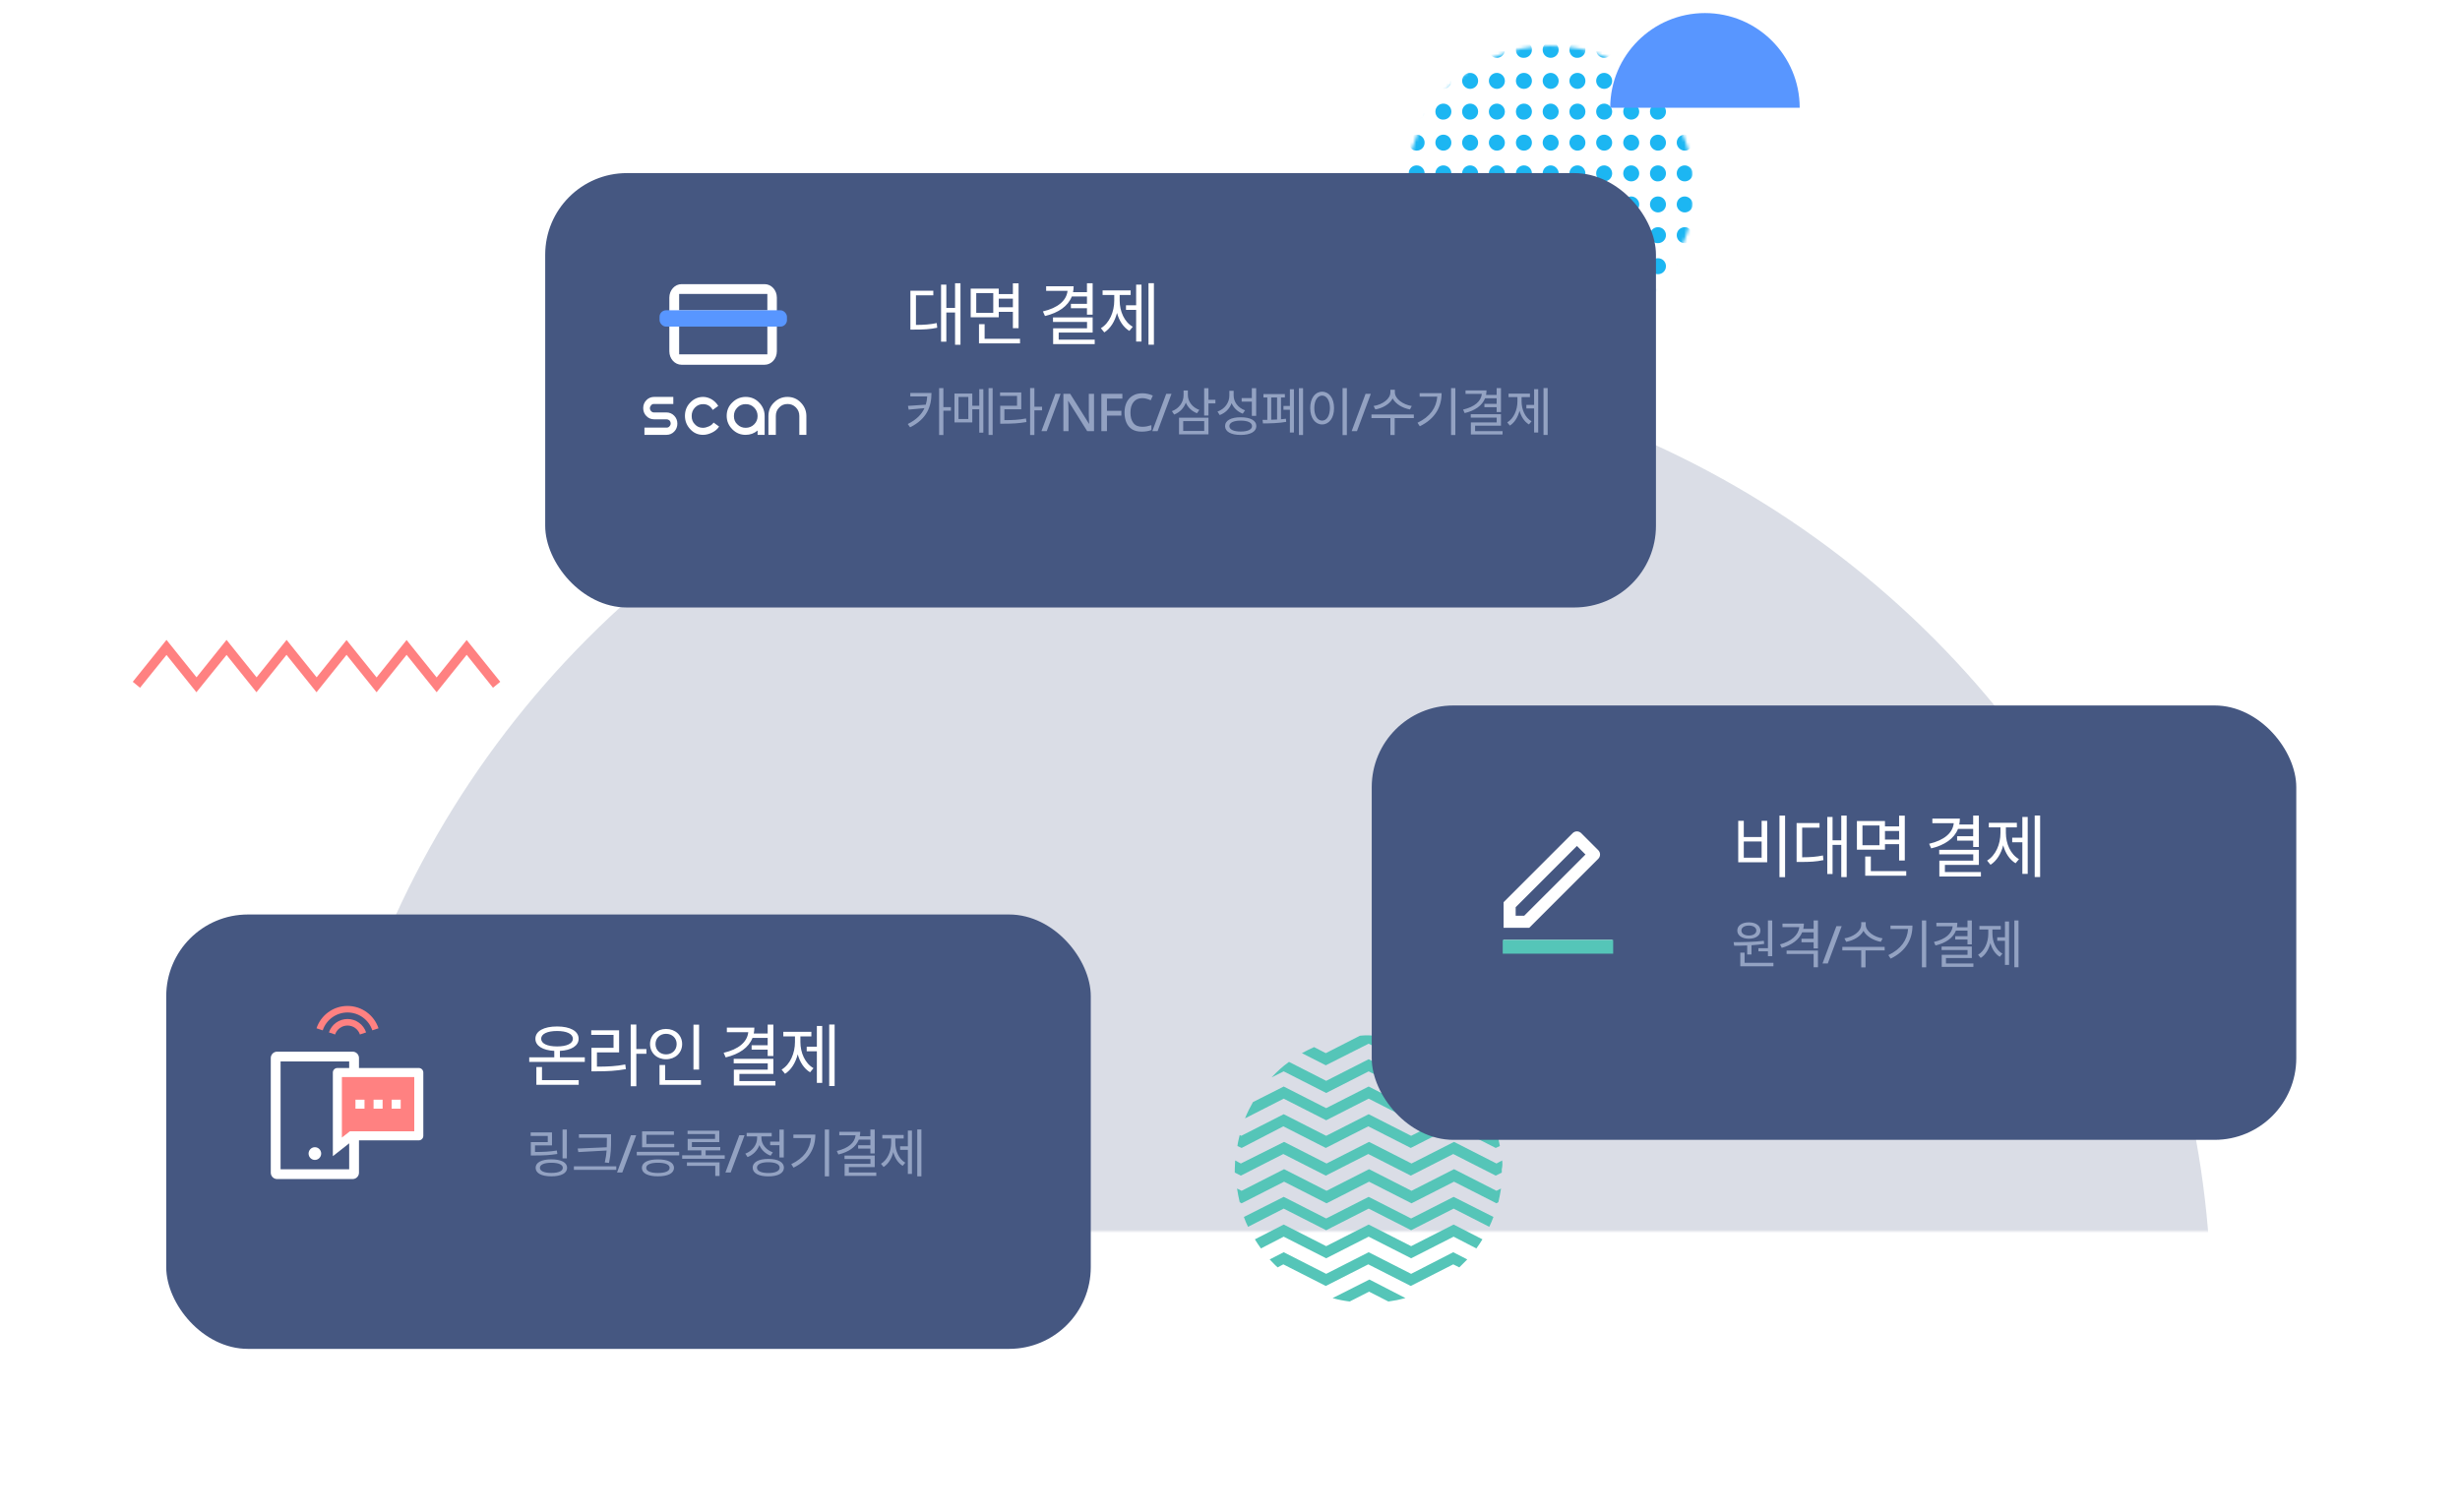 <svg width="753" height="463" viewBox="0 0 753 463" fill="none" xmlns="http://www.w3.org/2000/svg">
<g opacity="0.2">
<mask id="mask0" mask-type="alpha" maskUnits="userSpaceOnUse" x="85" y="14" width="601" height="363">
<rect x="85.884" y="14" width="600" height="363" fill="#C4C4C4"/>
</mask>
<g mask="url(#mask0)">
<circle cx="385.884" cy="401" r="291" fill="#455781"/>
</g>
</g>
<path d="M418.943 319.554L431.945 326.171L439.259 322.456C438.098 321.76 436.821 321.179 435.544 320.599L431.829 322.456L421.381 317.116C420.568 317.116 419.639 317 418.827 317C418.014 317 417.085 317 416.273 317.116L405.824 322.456L402.225 320.599C400.948 321.179 399.788 321.76 398.51 322.456L405.824 326.171L418.943 319.554Z" fill="#55C5B8"/>
<path d="M405.94 334.646L418.943 328.029L431.945 334.646L444.948 328.029L448.663 329.886C447.037 328.145 445.18 326.52 443.322 325.127L431.945 330.931L418.943 324.314L405.94 330.931L394.563 325.127C392.59 326.52 390.848 328.145 389.223 329.886L392.938 328.029L405.94 334.646Z" fill="#55C5B8"/>
<path d="M405.94 343.005L418.943 336.387L431.945 343.005L444.948 336.387L456.789 342.424C456.093 340.683 455.28 339.058 454.351 337.432L444.948 332.672L431.945 339.29L418.943 332.672L405.94 339.29L392.938 332.672L383.534 337.432C382.606 339.058 381.793 340.683 381.096 342.424L392.938 336.387L405.94 343.005Z" fill="#55C5B8"/>
<path d="M392.822 344.862L405.824 351.479L418.827 344.862L431.829 351.479L444.832 344.862L457.834 351.479L459.111 350.899C458.879 349.738 458.647 348.693 458.415 347.532L457.95 347.765L444.948 341.147L431.945 347.765L418.943 341.147L405.94 347.765L392.938 341.147L379.936 347.765L379.471 347.532C379.239 348.577 378.891 349.738 378.775 350.899L380.052 351.479L392.822 344.862Z" fill="#55C5B8"/>
<path d="M459.808 355.311L458.066 356.24L445.064 349.622L432.061 356.24L419.059 349.622L406.056 356.24L393.054 349.622L379.819 356.24L378.078 355.311C378.078 356.24 377.962 357.052 377.962 357.981C377.962 358.329 377.962 358.677 377.962 359.026L379.819 359.955L392.822 353.337L405.824 359.955L418.827 353.337L431.829 359.955L444.832 353.337L457.834 359.955L459.691 359.026C459.691 358.677 459.691 358.329 459.691 357.981C459.924 357.052 459.924 356.24 459.808 355.311Z" fill="#55C5B8"/>
<path d="M445.064 357.981L432.062 364.599L419.059 357.981L406.057 364.599L393.054 357.981L380.052 364.599L378.659 363.902C378.891 365.295 379.123 366.688 379.472 368.081L380.052 368.43L393.054 361.812L406.057 368.43L419.059 361.812L432.062 368.43L445.064 361.812L458.067 368.43L458.647 368.081C458.995 366.688 459.228 365.295 459.46 363.902L458.067 364.599L445.064 357.981Z" fill="#55C5B8"/>
<path d="M431.945 373.073L418.943 366.456L405.941 373.073L392.938 366.456L380.748 372.609C381.097 373.653 381.561 374.698 382.025 375.627L392.938 370.055L405.941 376.672L418.943 370.055L431.945 376.672L444.948 370.055L455.861 375.627C456.325 374.582 456.789 373.653 457.138 372.609L444.948 366.456L431.945 373.073Z" fill="#55C5B8"/>
<path d="M431.946 381.548L418.943 374.93L405.941 381.548L392.938 374.93L384.115 379.458C384.696 380.387 385.276 381.316 385.973 382.244L392.938 378.645L405.941 385.263L418.943 378.645L431.946 385.263L444.948 378.645L451.914 382.244C452.61 381.316 453.191 380.387 453.771 379.458L444.948 374.93L431.946 381.548Z" fill="#55C5B8"/>
<path d="M431.945 390.022L418.943 383.405L405.94 390.022L392.938 383.405L388.643 385.611C389.455 386.424 390.268 387.352 391.081 388.049L392.822 387.12L405.824 393.737L418.827 387.12L431.829 393.737L444.832 387.12L446.689 388.049C447.502 387.236 448.314 386.424 449.127 385.611L444.832 383.405L431.945 390.022Z" fill="#55C5B8"/>
<path d="M407.914 397.453C409.539 397.917 411.281 398.265 413.138 398.497L419.059 395.479L424.979 398.497C426.721 398.265 428.462 397.917 430.204 397.453L419.175 391.764L407.914 397.453Z" fill="#55C5B8"/>
<mask id="mask1" mask-type="alpha" maskUnits="userSpaceOnUse" x="430" y="14" width="89" height="88">
<circle cx="474.477" cy="58" r="44" fill="#C4C4C4"/>
</mask>
<g mask="url(#mask1)">
<path d="M513.24 100.423C513.24 99.012 514.37 97.977 515.687 97.977C517.005 97.977 518.134 99.106 518.134 100.423C518.134 101.835 517.005 102.87 515.687 102.87C514.37 102.87 513.24 101.741 513.24 100.423Z" fill="#1CB6F2"/>
<path d="M505.053 100.423C505.053 99.012 506.182 97.977 507.5 97.977C508.912 97.977 509.947 99.106 509.947 100.423C509.947 101.835 508.817 102.87 507.5 102.87C506.182 102.87 505.053 101.741 505.053 100.423Z" fill="#1CB6F2"/>
<path d="M496.866 100.423C496.866 99.012 497.995 97.977 499.313 97.977C500.63 97.977 501.759 99.106 501.759 100.423C501.759 101.835 500.63 102.87 499.313 102.87C497.995 102.87 496.866 101.741 496.866 100.423Z" fill="#1CB6F2"/>
<path d="M488.585 100.423C488.585 99.012 489.714 97.977 491.031 97.977C492.349 97.977 493.478 99.106 493.478 100.423C493.478 101.835 492.349 102.87 491.031 102.87C489.714 102.87 488.585 101.741 488.585 100.423Z" fill="#1CB6F2"/>
<path d="M480.397 100.423C480.397 99.012 481.527 97.977 482.844 97.977C484.256 97.977 485.291 99.106 485.291 100.423C485.291 101.835 484.162 102.87 482.844 102.87C481.527 102.87 480.397 101.741 480.397 100.423Z" fill="#1CB6F2"/>
<path d="M472.211 100.423C472.211 99.012 473.34 97.977 474.657 97.977C475.975 97.977 477.104 99.106 477.104 100.423C477.104 101.835 475.975 102.87 474.657 102.87C473.34 102.87 472.211 101.741 472.211 100.423Z" fill="#1CB6F2"/>
<path d="M464.023 100.423C464.023 99.012 465.152 97.977 466.47 97.977C467.882 97.977 468.917 99.106 468.917 100.423C468.917 101.835 467.787 102.87 466.47 102.87C465.058 102.87 464.023 101.741 464.023 100.423Z" fill="#1CB6F2"/>
<path d="M455.742 100.423C455.742 99.012 456.871 97.977 458.189 97.977C459.506 97.977 460.636 99.106 460.636 100.423C460.636 101.835 459.506 102.87 458.189 102.87C456.871 102.87 455.742 101.741 455.742 100.423Z" fill="#1CB6F2"/>
<path d="M447.555 100.423C447.555 99.012 448.684 97.977 450.002 97.977C451.413 97.977 452.448 99.106 452.448 100.423C452.448 101.835 451.319 102.87 450.002 102.87C448.684 102.87 447.555 101.741 447.555 100.423Z" fill="#1CB6F2"/>
<path d="M439.368 100.423C439.368 99.012 440.497 97.977 441.815 97.977C443.226 97.977 444.261 99.106 444.261 100.423C444.261 101.835 443.132 102.87 441.815 102.87C440.497 102.87 439.368 101.741 439.368 100.423Z" fill="#1CB6F2"/>
<path d="M431.18 100.423C431.18 99.012 432.31 97.977 433.627 97.977C435.039 97.977 436.074 99.106 436.074 100.423C436.074 101.835 434.945 102.87 433.627 102.87C432.216 102.87 431.18 101.741 431.18 100.423Z" fill="#1CB6F2"/>
<path d="M513.24 90.918C513.24 89.507 514.37 88.472 515.687 88.472C517.005 88.472 518.134 89.601 518.134 90.918C518.134 92.33 517.005 93.365 515.687 93.365C514.37 93.365 513.24 92.33 513.24 90.918Z" fill="#1CB6F2"/>
<path d="M505.053 90.918C505.053 89.507 506.182 88.472 507.5 88.472C508.912 88.472 509.947 89.601 509.947 90.918C509.947 92.33 508.817 93.365 507.5 93.365C506.182 93.459 505.053 92.33 505.053 90.918Z" fill="#1CB6F2"/>
<path d="M496.866 90.918C496.866 89.507 497.995 88.472 499.313 88.472C500.63 88.472 501.759 89.601 501.759 90.918C501.759 92.33 500.63 93.365 499.313 93.365C497.995 93.365 496.866 92.33 496.866 90.918Z" fill="#1CB6F2"/>
<path d="M488.585 90.918C488.585 89.507 489.714 88.472 491.031 88.472C492.349 88.472 493.478 89.601 493.478 90.918C493.478 92.33 492.349 93.365 491.031 93.365C489.714 93.365 488.585 92.33 488.585 90.918Z" fill="#1CB6F2"/>
<path d="M480.397 90.918C480.397 89.507 481.527 88.472 482.844 88.472C484.256 88.472 485.291 89.601 485.291 90.918C485.291 92.33 484.162 93.365 482.844 93.365C481.527 93.459 480.397 92.33 480.397 90.918Z" fill="#1CB6F2"/>
<path d="M472.211 90.918C472.211 89.507 473.34 88.472 474.657 88.472C475.975 88.472 477.104 89.601 477.104 90.918C477.104 92.33 475.975 93.365 474.657 93.365C473.34 93.365 472.211 92.33 472.211 90.918Z" fill="#1CB6F2"/>
<path d="M464.023 90.918C464.023 89.507 465.152 88.472 466.47 88.472C467.882 88.472 468.917 89.601 468.917 90.918C468.917 92.33 467.787 93.365 466.47 93.365C465.058 93.459 464.023 92.33 464.023 90.918Z" fill="#1CB6F2"/>
<path d="M455.742 90.918C455.742 89.507 456.871 88.472 458.189 88.472C459.506 88.472 460.636 89.601 460.636 90.918C460.636 92.33 459.506 93.365 458.189 93.365C456.871 93.365 455.742 92.33 455.742 90.918Z" fill="#1CB6F2"/>
<path d="M447.555 90.918C447.555 89.507 448.684 88.472 450.002 88.472C451.413 88.472 452.448 89.601 452.448 90.918C452.448 92.33 451.319 93.365 450.002 93.365C448.684 93.459 447.555 92.33 447.555 90.918Z" fill="#1CB6F2"/>
<path d="M439.368 90.918C439.368 89.507 440.497 88.472 441.815 88.472C443.226 88.472 444.261 89.601 444.261 90.918C444.261 92.33 443.132 93.365 441.815 93.365C440.497 93.459 439.368 92.33 439.368 90.918Z" fill="#1CB6F2"/>
<path d="M431.18 90.918C431.18 89.507 432.31 88.472 433.627 88.472C435.039 88.472 436.074 89.601 436.074 90.918C436.074 92.33 434.945 93.365 433.627 93.365C432.216 93.459 431.18 92.33 431.18 90.918Z" fill="#1CB6F2"/>
<path d="M513.24 81.508C513.24 80.096 514.37 79.061 515.687 79.061C517.005 79.061 518.134 80.191 518.134 81.508C518.134 82.92 517.005 83.955 515.687 83.955C514.37 83.955 513.24 82.826 513.24 81.508Z" fill="#1CB6F2"/>
<path d="M505.053 81.508C505.053 80.096 506.182 79.061 507.5 79.061C508.912 79.061 509.947 80.191 509.947 81.508C509.947 82.92 508.817 83.955 507.5 83.955C506.182 83.955 505.053 82.826 505.053 81.508Z" fill="#1CB6F2"/>
<path d="M496.866 81.508C496.866 80.096 497.995 79.061 499.313 79.061C500.63 79.061 501.759 80.191 501.759 81.508C501.759 82.92 500.63 83.955 499.313 83.955C497.995 83.955 496.866 82.826 496.866 81.508Z" fill="#1CB6F2"/>
<path d="M488.585 81.508C488.585 80.096 489.714 79.061 491.031 79.061C492.349 79.061 493.478 80.191 493.478 81.508C493.478 82.92 492.349 83.955 491.031 83.955C489.714 83.955 488.585 82.826 488.585 81.508Z" fill="#1CB6F2"/>
<path d="M480.397 81.508C480.397 80.096 481.527 79.061 482.844 79.061C484.256 79.061 485.291 80.191 485.291 81.508C485.291 82.92 484.162 83.955 482.844 83.955C481.527 83.955 480.397 82.826 480.397 81.508Z" fill="#1CB6F2"/>
<path d="M472.211 81.508C472.211 80.096 473.34 79.061 474.657 79.061C475.975 79.061 477.104 80.191 477.104 81.508C477.104 82.92 475.975 83.955 474.657 83.955C473.34 83.955 472.211 82.826 472.211 81.508Z" fill="#1CB6F2"/>
<path d="M464.023 81.508C464.023 80.096 465.152 79.061 466.47 79.061C467.882 79.061 468.917 80.191 468.917 81.508C468.917 82.92 467.787 83.955 466.47 83.955C465.058 83.955 464.023 82.826 464.023 81.508Z" fill="#1CB6F2"/>
<path d="M455.742 81.508C455.742 80.096 456.871 79.061 458.189 79.061C459.506 79.061 460.636 80.191 460.636 81.508C460.636 82.92 459.506 83.955 458.189 83.955C456.871 83.955 455.742 82.826 455.742 81.508Z" fill="#1CB6F2"/>
<path d="M447.555 81.508C447.555 80.096 448.684 79.061 450.002 79.061C451.413 79.061 452.448 80.191 452.448 81.508C452.448 82.92 451.319 83.955 450.002 83.955C448.684 83.955 447.555 82.826 447.555 81.508Z" fill="#1CB6F2"/>
<path d="M439.368 81.508C439.368 80.096 440.497 79.061 441.815 79.061C443.226 79.061 444.261 80.191 444.261 81.508C444.261 82.92 443.132 83.955 441.815 83.955C440.497 83.955 439.368 82.826 439.368 81.508Z" fill="#1CB6F2"/>
<path d="M431.18 81.508C431.18 80.096 432.31 79.061 433.627 79.061C435.039 79.061 436.074 80.191 436.074 81.508C436.074 82.92 434.945 83.955 433.627 83.955C432.216 83.955 431.18 82.826 431.18 81.508Z" fill="#1CB6F2"/>
<path d="M513.24 72.004C513.24 70.592 514.37 69.557 515.687 69.557C517.005 69.557 518.134 70.686 518.134 72.004C518.134 73.415 517.005 74.45 515.687 74.45C514.37 74.45 513.24 73.415 513.24 72.004Z" fill="#1CB6F2"/>
<path d="M505.053 72.004C505.053 70.592 506.182 69.557 507.5 69.557C508.912 69.557 509.947 70.686 509.947 72.004C509.947 73.415 508.817 74.45 507.5 74.45C506.182 74.544 505.053 73.415 505.053 72.004Z" fill="#1CB6F2"/>
<path d="M496.866 72.004C496.866 70.592 497.995 69.557 499.313 69.557C500.63 69.557 501.76 70.686 501.76 72.004C501.76 73.415 500.63 74.45 499.313 74.45C497.995 74.45 496.866 73.415 496.866 72.004Z" fill="#1CB6F2"/>
<path d="M488.585 72.004C488.585 70.592 489.714 69.557 491.031 69.557C492.349 69.557 493.478 70.686 493.478 72.004C493.478 73.415 492.349 74.45 491.031 74.45C489.714 74.45 488.585 73.415 488.585 72.004Z" fill="#1CB6F2"/>
<path d="M480.398 72.004C480.398 70.592 481.527 69.557 482.844 69.557C484.256 69.557 485.291 70.686 485.291 72.004C485.291 73.415 484.162 74.45 482.844 74.45C481.527 74.544 480.398 73.415 480.398 72.004Z" fill="#1CB6F2"/>
<path d="M472.211 72.004C472.211 70.592 473.34 69.557 474.657 69.557C475.975 69.557 477.104 70.686 477.104 72.004C477.104 73.415 475.975 74.45 474.657 74.45C473.34 74.45 472.211 73.415 472.211 72.004Z" fill="#1CB6F2"/>
<path d="M464.023 72.004C464.023 70.592 465.153 69.557 466.47 69.557C467.882 69.557 468.917 70.686 468.917 72.004C468.917 73.415 467.788 74.45 466.47 74.45C465.059 74.544 464.023 73.415 464.023 72.004Z" fill="#1CB6F2"/>
<path d="M455.742 72.004C455.742 70.592 456.871 69.557 458.189 69.557C459.506 69.557 460.636 70.686 460.636 72.004C460.636 73.415 459.506 74.45 458.189 74.45C456.871 74.45 455.742 73.415 455.742 72.004Z" fill="#1CB6F2"/>
<path d="M447.555 72.004C447.555 70.592 448.684 69.557 450.002 69.557C451.413 69.557 452.449 70.686 452.449 72.004C452.449 73.415 451.319 74.45 450.002 74.45C448.684 74.544 447.555 73.415 447.555 72.004Z" fill="#1CB6F2"/>
<path d="M439.367 72.004C439.367 70.592 440.497 69.557 441.814 69.557C443.226 69.557 444.261 70.686 444.261 72.004C444.261 73.415 443.132 74.45 441.814 74.45C440.497 74.544 439.367 73.415 439.367 72.004Z" fill="#1CB6F2"/>
<path d="M431.181 72.004C431.181 70.592 432.31 69.557 433.627 69.557C435.039 69.557 436.074 70.686 436.074 72.004C436.074 73.415 434.945 74.45 433.627 74.45C432.216 74.544 431.181 73.415 431.181 72.004Z" fill="#1CB6F2"/>
<path d="M513.24 62.593C513.24 61.182 514.37 60.147 515.687 60.147C517.005 60.147 518.134 61.276 518.134 62.593C518.134 64.005 517.005 65.04 515.687 65.04C514.37 65.04 513.24 63.911 513.24 62.593Z" fill="#1CB6F2"/>
<path d="M505.053 62.593C505.053 61.182 506.182 60.147 507.5 60.147C508.912 60.147 509.947 61.276 509.947 62.593C509.947 64.005 508.817 65.04 507.5 65.04C506.182 65.04 505.053 63.911 505.053 62.593Z" fill="#1CB6F2"/>
<path d="M496.866 62.593C496.866 61.182 497.995 60.147 499.313 60.147C500.63 60.147 501.76 61.276 501.76 62.593C501.76 64.005 500.63 65.04 499.313 65.04C497.995 65.04 496.866 63.911 496.866 62.593Z" fill="#1CB6F2"/>
<path d="M488.585 62.593C488.585 61.182 489.714 60.147 491.031 60.147C492.349 60.147 493.478 61.276 493.478 62.593C493.478 64.005 492.349 65.04 491.031 65.04C489.714 65.04 488.585 63.911 488.585 62.593Z" fill="#1CB6F2"/>
<path d="M480.398 62.593C480.398 61.182 481.527 60.147 482.844 60.147C484.256 60.147 485.291 61.276 485.291 62.593C485.291 64.005 484.162 65.04 482.844 65.04C481.527 65.04 480.398 63.911 480.398 62.593Z" fill="#1CB6F2"/>
<path d="M472.211 62.593C472.211 61.182 473.34 60.147 474.657 60.147C475.975 60.147 477.104 61.276 477.104 62.593C477.104 64.005 475.975 65.04 474.657 65.04C473.34 65.04 472.211 63.911 472.211 62.593Z" fill="#1CB6F2"/>
<path d="M464.023 62.593C464.023 61.182 465.153 60.147 466.47 60.147C467.882 60.147 468.917 61.276 468.917 62.593C468.917 64.005 467.788 65.04 466.47 65.04C465.059 65.04 464.023 63.911 464.023 62.593Z" fill="#1CB6F2"/>
<path d="M455.742 62.593C455.742 61.182 456.871 60.147 458.189 60.147C459.506 60.147 460.636 61.276 460.636 62.593C460.636 64.005 459.506 65.04 458.189 65.04C456.871 65.04 455.742 63.911 455.742 62.593Z" fill="#1CB6F2"/>
<path d="M447.555 62.593C447.555 61.182 448.684 60.147 450.002 60.147C451.413 60.147 452.449 61.276 452.449 62.593C452.449 64.005 451.319 65.04 450.002 65.04C448.684 65.04 447.555 63.911 447.555 62.593Z" fill="#1CB6F2"/>
<path d="M439.367 62.593C439.367 61.182 440.497 60.147 441.814 60.147C443.226 60.147 444.261 61.276 444.261 62.593C444.261 64.005 443.132 65.04 441.814 65.04C440.497 65.04 439.367 63.911 439.367 62.593Z" fill="#1CB6F2"/>
<path d="M431.181 62.593C431.181 61.182 432.31 60.147 433.627 60.147C435.039 60.147 436.074 61.276 436.074 62.593C436.074 64.005 434.945 65.04 433.627 65.04C432.216 65.04 431.181 63.911 431.181 62.593Z" fill="#1CB6F2"/>
<path d="M513.24 53.089C513.24 51.677 514.37 50.642 515.687 50.642C517.005 50.642 518.134 51.771 518.134 53.089C518.134 54.5 517.005 55.535 515.687 55.535C514.37 55.535 513.24 54.5 513.24 53.089Z" fill="#1CB6F2"/>
<path d="M505.053 53.089C505.053 51.677 506.182 50.642 507.5 50.642C508.912 50.642 509.947 51.771 509.947 53.089C509.947 54.5 508.817 55.535 507.5 55.535C506.182 55.629 505.053 54.5 505.053 53.089Z" fill="#1CB6F2"/>
<path d="M496.866 53.089C496.866 51.677 497.995 50.642 499.313 50.642C500.63 50.642 501.76 51.771 501.76 53.089C501.76 54.5 500.63 55.535 499.313 55.535C497.995 55.535 496.866 54.5 496.866 53.089Z" fill="#1CB6F2"/>
<path d="M488.585 53.089C488.585 51.677 489.714 50.642 491.031 50.642C492.349 50.642 493.478 51.771 493.478 53.089C493.478 54.5 492.349 55.535 491.031 55.535C489.714 55.535 488.585 54.5 488.585 53.089Z" fill="#1CB6F2"/>
<path d="M480.398 53.089C480.398 51.677 481.527 50.642 482.844 50.642C484.256 50.642 485.291 51.771 485.291 53.089C485.291 54.5 484.162 55.535 482.844 55.535C481.527 55.629 480.398 54.5 480.398 53.089Z" fill="#1CB6F2"/>
<path d="M472.211 53.089C472.211 51.677 473.34 50.642 474.657 50.642C475.975 50.642 477.104 51.771 477.104 53.089C477.104 54.5 475.975 55.535 474.657 55.535C473.34 55.535 472.211 54.5 472.211 53.089Z" fill="#1CB6F2"/>
<path d="M464.023 53.089C464.023 51.677 465.153 50.642 466.47 50.642C467.882 50.642 468.917 51.771 468.917 53.089C468.917 54.5 467.788 55.535 466.47 55.535C465.059 55.629 464.023 54.5 464.023 53.089Z" fill="#1CB6F2"/>
<path d="M455.742 53.089C455.742 51.677 456.871 50.642 458.189 50.642C459.506 50.642 460.636 51.771 460.636 53.089C460.636 54.5 459.506 55.535 458.189 55.535C456.871 55.535 455.742 54.5 455.742 53.089Z" fill="#1CB6F2"/>
<path d="M447.555 53.089C447.555 51.677 448.684 50.642 450.002 50.642C451.413 50.642 452.449 51.771 452.449 53.089C452.449 54.5 451.319 55.535 450.002 55.535C448.684 55.629 447.555 54.5 447.555 53.089Z" fill="#1CB6F2"/>
<path d="M439.368 53.089C439.368 51.677 440.497 50.642 441.815 50.642C443.226 50.642 444.262 51.771 444.262 53.089C444.262 54.5 443.132 55.535 441.815 55.535C440.497 55.629 439.368 54.5 439.368 53.089Z" fill="#1CB6F2"/>
<path d="M431.181 53.089C431.181 51.677 432.31 50.642 433.627 50.642C435.039 50.642 436.074 51.771 436.074 53.089C436.074 54.5 434.945 55.535 433.627 55.535C432.216 55.629 431.181 54.5 431.181 53.089Z" fill="#1CB6F2"/>
<path d="M513.24 43.678C513.24 42.267 514.37 41.231 515.687 41.231C517.005 41.231 518.134 42.361 518.134 43.678C518.134 45.09 517.005 46.125 515.687 46.125C514.37 46.125 513.24 44.995 513.24 43.678Z" fill="#1CB6F2"/>
<path d="M505.053 43.678C505.053 42.267 506.182 41.231 507.5 41.231C508.912 41.231 509.947 42.361 509.947 43.678C509.947 45.09 508.817 46.125 507.5 46.125C506.182 46.125 505.053 44.995 505.053 43.678Z" fill="#1CB6F2"/>
<path d="M496.866 43.678C496.866 42.267 497.995 41.231 499.313 41.231C500.63 41.231 501.76 42.361 501.76 43.678C501.76 45.09 500.63 46.125 499.313 46.125C497.995 46.125 496.866 44.995 496.866 43.678Z" fill="#1CB6F2"/>
<path d="M488.585 43.678C488.585 42.267 489.714 41.231 491.031 41.231C492.349 41.231 493.478 42.361 493.478 43.678C493.478 45.09 492.349 46.125 491.031 46.125C489.714 46.125 488.585 44.995 488.585 43.678Z" fill="#1CB6F2"/>
<path d="M480.398 43.678C480.398 42.267 481.527 41.231 482.844 41.231C484.256 41.231 485.291 42.361 485.291 43.678C485.291 45.09 484.162 46.125 482.844 46.125C481.527 46.125 480.398 44.995 480.398 43.678Z" fill="#1CB6F2"/>
<path d="M472.211 43.678C472.211 42.267 473.34 41.231 474.657 41.231C475.975 41.231 477.104 42.361 477.104 43.678C477.104 45.09 475.975 46.125 474.657 46.125C473.34 46.125 472.211 44.995 472.211 43.678Z" fill="#1CB6F2"/>
<path d="M464.023 43.678C464.023 42.267 465.153 41.231 466.47 41.231C467.882 41.231 468.917 42.361 468.917 43.678C468.917 45.09 467.788 46.125 466.47 46.125C465.059 46.125 464.023 44.995 464.023 43.678Z" fill="#1CB6F2"/>
<path d="M455.742 43.678C455.742 42.267 456.871 41.231 458.189 41.231C459.506 41.231 460.636 42.361 460.636 43.678C460.636 45.09 459.506 46.125 458.189 46.125C456.871 46.125 455.742 44.995 455.742 43.678Z" fill="#1CB6F2"/>
<path d="M447.555 43.678C447.555 42.267 448.684 41.231 450.002 41.231C451.413 41.231 452.449 42.361 452.449 43.678C452.449 45.09 451.319 46.125 450.002 46.125C448.684 46.125 447.555 44.995 447.555 43.678Z" fill="#1CB6F2"/>
<path d="M439.367 43.678C439.367 42.267 440.497 41.231 441.814 41.231C443.226 41.231 444.261 42.361 444.261 43.678C444.261 45.09 443.132 46.125 441.814 46.125C440.497 46.125 439.367 44.995 439.367 43.678Z" fill="#1CB6F2"/>
<path d="M431.181 43.678C431.181 42.267 432.31 41.231 433.627 41.231C435.039 41.231 436.074 42.361 436.074 43.678C436.074 45.09 434.945 46.125 433.627 46.125C432.216 46.125 431.181 44.995 431.181 43.678Z" fill="#1CB6F2"/>
<path d="M513.24 34.173C513.24 32.762 514.37 31.727 515.687 31.727C517.005 31.727 518.134 32.856 518.134 34.173C518.134 35.585 517.005 36.62 515.687 36.62C514.37 36.62 513.24 35.585 513.24 34.173Z" fill="#1CB6F2"/>
<path d="M505.053 34.173C505.053 32.762 506.182 31.727 507.5 31.727C508.912 31.727 509.947 32.856 509.947 34.173C509.947 35.585 508.817 36.62 507.5 36.62C506.182 36.714 505.053 35.585 505.053 34.173Z" fill="#1CB6F2"/>
<path d="M496.866 34.173C496.866 32.762 497.995 31.727 499.313 31.727C500.63 31.727 501.76 32.856 501.76 34.173C501.76 35.585 500.63 36.62 499.313 36.62C497.995 36.62 496.866 35.585 496.866 34.173Z" fill="#1CB6F2"/>
<path d="M488.585 34.173C488.585 32.762 489.714 31.727 491.031 31.727C492.349 31.727 493.478 32.856 493.478 34.173C493.478 35.585 492.349 36.62 491.031 36.62C489.714 36.62 488.585 35.585 488.585 34.173Z" fill="#1CB6F2"/>
<path d="M480.398 34.173C480.398 32.762 481.527 31.727 482.844 31.727C484.256 31.727 485.291 32.856 485.291 34.173C485.291 35.585 484.162 36.62 482.844 36.62C481.527 36.714 480.398 35.585 480.398 34.173Z" fill="#1CB6F2"/>
<path d="M472.211 34.173C472.211 32.762 473.34 31.727 474.657 31.727C475.975 31.727 477.104 32.856 477.104 34.173C477.104 35.585 475.975 36.62 474.657 36.62C473.34 36.62 472.211 35.585 472.211 34.173Z" fill="#1CB6F2"/>
<path d="M464.023 34.173C464.023 32.762 465.152 31.727 466.47 31.727C467.882 31.727 468.917 32.856 468.917 34.173C468.917 35.585 467.787 36.62 466.47 36.62C465.058 36.714 464.023 35.585 464.023 34.173Z" fill="#1CB6F2"/>
<path d="M455.742 34.173C455.742 32.762 456.871 31.727 458.189 31.727C459.506 31.727 460.636 32.856 460.636 34.173C460.636 35.585 459.506 36.62 458.189 36.62C456.871 36.62 455.742 35.585 455.742 34.173Z" fill="#1CB6F2"/>
<path d="M447.555 34.173C447.555 32.762 448.684 31.727 450.002 31.727C451.413 31.727 452.448 32.856 452.448 34.173C452.448 35.585 451.319 36.62 450.002 36.62C448.684 36.714 447.555 35.585 447.555 34.173Z" fill="#1CB6F2"/>
<path d="M439.367 34.173C439.367 32.762 440.497 31.727 441.814 31.727C443.226 31.727 444.261 32.856 444.261 34.173C444.261 35.585 443.132 36.62 441.814 36.62C440.497 36.714 439.367 35.585 439.367 34.173Z" fill="#1CB6F2"/>
<path d="M431.181 34.173C431.181 32.762 432.31 31.727 433.627 31.727C435.039 31.727 436.074 32.856 436.074 34.173C436.074 35.585 434.945 36.62 433.627 36.62C432.216 36.714 431.181 35.585 431.181 34.173Z" fill="#1CB6F2"/>
<path d="M513.24 24.763C513.24 23.351 514.369 22.316 515.687 22.316C517.004 22.316 518.134 23.445 518.134 24.763C518.134 26.174 517.004 27.209 515.687 27.209C514.369 27.209 513.24 26.08 513.24 24.763Z" fill="#1CB6F2"/>
<path d="M505.053 24.763C505.053 23.351 506.182 22.316 507.5 22.316C508.912 22.316 509.947 23.445 509.947 24.763C509.947 26.174 508.817 27.209 507.5 27.209C506.182 27.209 505.053 26.08 505.053 24.763Z" fill="#1CB6F2"/>
<path d="M496.866 24.763C496.866 23.351 497.995 22.316 499.313 22.316C500.63 22.316 501.759 23.445 501.759 24.763C501.759 26.174 500.63 27.209 499.313 27.209C497.995 27.209 496.866 26.08 496.866 24.763Z" fill="#1CB6F2"/>
<path d="M488.585 24.763C488.585 23.351 489.714 22.316 491.031 22.316C492.349 22.316 493.478 23.445 493.478 24.763C493.478 26.174 492.349 27.209 491.031 27.209C489.714 27.209 488.585 26.08 488.585 24.763Z" fill="#1CB6F2"/>
<path d="M480.397 24.763C480.397 23.351 481.527 22.316 482.844 22.316C484.256 22.316 485.291 23.445 485.291 24.763C485.291 26.174 484.162 27.209 482.844 27.209C481.527 27.209 480.397 26.08 480.397 24.763Z" fill="#1CB6F2"/>
<path d="M472.211 24.763C472.211 23.351 473.34 22.316 474.657 22.316C475.975 22.316 477.104 23.445 477.104 24.763C477.104 26.174 475.975 27.209 474.657 27.209C473.34 27.209 472.211 26.08 472.211 24.763Z" fill="#1CB6F2"/>
<path d="M464.023 24.763C464.023 23.351 465.152 22.316 466.47 22.316C467.882 22.316 468.917 23.445 468.917 24.763C468.917 26.174 467.787 27.209 466.47 27.209C465.058 27.209 464.023 26.08 464.023 24.763Z" fill="#1CB6F2"/>
<path d="M455.742 24.763C455.742 23.351 456.871 22.316 458.189 22.316C459.506 22.316 460.636 23.445 460.636 24.763C460.636 26.174 459.506 27.209 458.189 27.209C456.871 27.209 455.742 26.08 455.742 24.763Z" fill="#1CB6F2"/>
<path d="M447.555 24.763C447.555 23.351 448.684 22.316 450.002 22.316C451.413 22.316 452.448 23.445 452.448 24.763C452.448 26.174 451.319 27.209 450.002 27.209C448.684 27.209 447.555 26.08 447.555 24.763Z" fill="#1CB6F2"/>
<path d="M439.367 24.763C439.367 23.351 440.497 22.316 441.814 22.316C443.226 22.316 444.261 23.445 444.261 24.763C444.261 26.174 443.132 27.209 441.814 27.209C440.497 27.209 439.367 26.08 439.367 24.763Z" fill="#1CB6F2"/>
<path d="M431.18 24.763C431.18 23.351 432.31 22.316 433.627 22.316C435.039 22.316 436.074 23.445 436.074 24.763C436.074 26.174 434.945 27.209 433.627 27.209C432.216 27.209 431.18 26.08 431.18 24.763Z" fill="#1CB6F2"/>
<path d="M496.866 15.258C496.866 13.847 497.995 12.812 499.313 12.812C500.63 12.812 501.759 13.941 501.759 15.258C501.759 16.67 500.63 17.705 499.313 17.705C497.995 17.705 496.866 16.67 496.866 15.258Z" fill="#1CB6F2"/>
<path d="M488.585 15.258C488.585 13.847 489.714 12.812 491.031 12.812C492.349 12.812 493.478 13.941 493.478 15.258C493.478 16.67 492.349 17.705 491.031 17.705C489.714 17.705 488.585 16.67 488.585 15.258Z" fill="#1CB6F2"/>
<path d="M480.397 15.258C480.397 13.847 481.527 12.812 482.844 12.812C484.256 12.812 485.291 13.941 485.291 15.258C485.291 16.67 484.162 17.705 482.844 17.705C481.527 17.799 480.397 16.67 480.397 15.258Z" fill="#1CB6F2"/>
<path d="M472.211 15.258C472.211 13.847 473.34 12.812 474.657 12.812C475.975 12.812 477.104 13.941 477.104 15.258C477.104 16.67 475.975 17.705 474.657 17.705C473.34 17.705 472.211 16.67 472.211 15.258Z" fill="#1CB6F2"/>
<path d="M464.023 15.258C464.023 13.847 465.152 12.812 466.47 12.812C467.882 12.812 468.917 13.941 468.917 15.258C468.917 16.67 467.787 17.705 466.47 17.705C465.058 17.799 464.023 16.67 464.023 15.258Z" fill="#1CB6F2"/>
<path d="M455.742 15.258C455.742 13.847 456.871 12.812 458.189 12.812C459.506 12.812 460.636 13.941 460.636 15.258C460.636 16.67 459.506 17.705 458.189 17.705C456.871 17.705 455.742 16.67 455.742 15.258Z" fill="#1CB6F2"/>
<path d="M447.555 15.258C447.555 13.847 448.684 12.812 450.002 12.812C451.413 12.812 452.448 13.941 452.448 15.258C452.448 16.67 451.319 17.705 450.002 17.705C448.684 17.799 447.555 16.67 447.555 15.258Z" fill="#1CB6F2"/>
</g>
<path d="M492.884 33C492.884 16.984 505.868 4 521.884 4C537.9 4 550.884 16.984 550.884 33H492.884Z" fill="#5896FF"/>
<path d="M40.638 208.755L50.964 195.919L60.156 207.378L69.348 195.919L78.54 207.378L87.732 195.919L96.924 207.378L106.076 195.959L115.268 207.419L124.46 195.959L133.652 207.419L142.844 195.959L153.129 208.755L150.902 210.577L142.844 200.494L133.652 211.954L124.46 200.494L115.268 211.954L106.076 200.494L96.883 211.954L87.692 200.494L78.5 211.954L69.348 200.535L60.116 211.954L50.964 200.535L42.865 210.577L40.638 208.755Z" fill="#FF8181"/>
<g filter="url(#filter0_d)">
<rect x="161.884" y="43" width="340" height="133" rx="25" fill="#455781"/>
</g>
<path d="M280.37 90.413H285.683V89.006H278.669V100.913H279.908C282.722 100.913 284.633 100.829 286.88 100.346L286.733 98.918C284.675 99.359 282.89 99.464 280.37 99.485V90.413ZM292.34 86.717V94.277H289.673V87.137H288.056V104.609H289.673V95.684H292.34V105.554H293.999V86.717H292.34ZM304.035 95.789H298.827V89.741H304.035V95.789ZM310.041 91.442V94.067H305.715V91.442H310.041ZM305.715 95.474H310.041V100.472H311.784V86.738H310.041V90.035H305.715V88.376H297.126V97.154H305.715V95.474ZM301.389 103.727V99.254H299.667V105.134H312.225V103.727H301.389ZM332.715 90.791V93.038H327.801V94.382H332.715V96.335H334.458V86.717H332.715V89.447H328.452C328.578 88.859 328.641 88.271 328.641 87.641H320.22V89.048H326.772C326.457 92.03 323.832 94.277 319.233 95.348L319.863 96.755C324.021 95.768 326.898 93.752 328.074 90.791H332.715ZM324.063 104V101.816H334.458V97.196H322.32V98.582H332.736V100.514H322.362V105.365H335.088V104H324.063ZM342.73 90.329H346.09V88.922H337.501V90.329H341.071V92.03C341.071 95.495 339.601 98.918 336.976 100.493L338.026 101.774C339.895 100.598 341.26 98.393 341.911 95.81C342.562 98.204 343.864 100.22 345.691 101.312L346.741 100.052C344.137 98.582 342.73 95.306 342.73 92.03V90.329ZM347.77 93.479H344.662V94.886H347.77V104.567H349.408V87.137H347.77V93.479ZM351.55 86.696V105.533H353.209V86.696H351.55Z" fill="white"/>
<path d="M278.644 120.32V121.392H283.812C283.764 122.272 283.62 123.104 283.38 123.904L277.924 124.272L278.148 125.424L282.98 124.96C282.1 126.88 280.516 128.512 277.86 129.824L278.58 130.832C283.716 128.272 285.124 124.48 285.124 120.32H278.644ZM291.076 124.656H288.772V118.832H287.46V133.184H288.772V125.744H291.076V124.656ZM296.403 128.288H293.395V121.536H296.403V128.288ZM299.747 124.24H297.619V120.496H292.163V129.328H297.619V125.328H299.747V132.464H300.995V119.152H299.747V124.24ZM302.595 118.832V133.168H303.843V118.832H302.595ZM307.441 125.312H312.609V120.16H306.113V121.232H311.313V124.24H306.161V129.728H307.297C310.033 129.728 311.953 129.616 314.193 129.216L314.049 128.128C311.905 128.544 310.049 128.64 307.441 128.64V125.312ZM318.977 124.528H316.625V118.816H315.313V133.2H316.625V125.632H318.977V124.528ZM324.656 120.576L320.4 132H318.784L323.04 120.576H324.656ZM334.877 132H332.781L327.005 122.768H326.941C326.962 123.195 326.989 123.685 327.021 124.24C327.053 124.784 327.069 125.344 327.069 125.92V132H325.501V120.576H327.581L333.341 129.76H333.389C333.378 129.536 333.362 129.253 333.341 128.912C333.33 128.571 333.319 128.208 333.309 127.824C333.298 127.429 333.287 127.061 333.277 126.72V120.576H334.877V132ZM338.835 132H337.123V120.576H343.555V122.048H338.835V125.776H343.251V127.248H338.835V132ZM349.656 121.904C348.514 121.904 347.624 122.299 346.984 123.088C346.344 123.867 346.024 124.939 346.024 126.304C346.024 127.659 346.322 128.725 346.92 129.504C347.517 130.283 348.424 130.672 349.64 130.672C350.13 130.672 350.6 130.629 351.048 130.544C351.506 130.448 351.97 130.325 352.44 130.176V131.664C351.992 131.835 351.533 131.957 351.064 132.032C350.605 132.117 350.061 132.16 349.432 132.16C348.258 132.16 347.288 131.92 346.52 131.44C345.752 130.949 345.176 130.267 344.792 129.392C344.408 128.507 344.216 127.472 344.216 126.288C344.216 125.136 344.424 124.117 344.84 123.232C345.266 122.347 345.885 121.659 346.696 121.168C347.506 120.667 348.498 120.416 349.672 120.416C350.248 120.416 350.808 120.48 351.352 120.608C351.906 120.725 352.413 120.896 352.872 121.12L352.232 122.56C351.858 122.389 351.453 122.24 351.016 122.112C350.589 121.973 350.136 121.904 349.656 121.904ZM358.597 120.576L354.341 132H352.725L356.981 120.576H358.597ZM367.105 125.504C365.025 124.768 363.601 122.944 363.601 120.976V119.552H362.289V121.008C362.289 123.184 360.881 125.104 358.721 125.888L359.409 126.928C361.105 126.272 362.385 124.96 362.977 123.28C363.617 124.768 364.833 125.936 366.401 126.528L367.105 125.504ZM362.177 128.928H368.609V131.936H362.177V128.928ZM360.897 132.992H369.905V127.888H360.897V132.992ZM372.033 122.416H369.905V118.848H368.593V127.232H369.905V123.504H372.033V122.416ZM383.184 127.328H384.512V118.848H383.184V121.888H380.064V122.96H383.184V127.328ZM381.104 125.632C379.008 124.896 377.616 123.12 377.616 121.072V119.648H376.304V121.12C376.304 123.312 374.88 125.232 372.672 126.016L373.36 127.088C375.088 126.432 376.384 125.136 376.992 123.44C377.616 124.928 378.832 126.064 380.4 126.656L381.104 125.632ZM379.776 132.128C377.616 132.128 376.304 131.504 376.304 130.464C376.304 129.408 377.616 128.784 379.776 128.784C381.936 128.784 383.248 129.408 383.248 130.464C383.248 131.504 381.936 132.128 379.776 132.128ZM379.776 127.76C376.832 127.76 374.992 128.736 374.992 130.464C374.992 132.176 376.832 133.168 379.776 133.168C382.72 133.168 384.56 132.176 384.56 130.464C384.56 128.736 382.72 127.76 379.776 127.76ZM389.119 121.712H390.911V128.448C390.303 128.48 389.711 128.496 389.119 128.512V121.712ZM392.111 121.712H393.295V120.656H386.735V121.712H387.919V128.544C387.375 128.56 386.895 128.56 386.463 128.56L386.591 129.648C388.463 129.648 391.471 129.584 393.695 129.168L393.615 128.208C393.151 128.272 392.623 128.32 392.111 128.368V121.712ZM394.831 124.304H392.863V125.456H394.831V132.432H396.063V119.184H394.831V124.304ZM397.599 118.848V133.184H398.863V118.848H397.599ZM410.958 118.832V133.216H412.27V118.832H410.958ZM404.702 119.936C402.574 119.936 401.054 121.888 401.054 124.944C401.054 128 402.574 129.952 404.702 129.952C406.83 129.952 408.35 128 408.35 124.944C408.35 121.888 406.83 119.936 404.702 119.936ZM404.702 121.12C406.094 121.12 407.086 122.624 407.086 124.944C407.086 127.28 406.094 128.784 404.702 128.784C403.294 128.784 402.302 127.28 402.302 124.944C402.302 122.624 403.294 121.12 404.702 121.12ZM419.612 120.576L415.356 132H413.74L417.996 120.576H419.612ZM432.137 124.304C429.529 123.92 426.969 122.144 426.969 120.144V119.344H425.593V120.144C425.593 122.192 423.065 123.92 420.457 124.304L420.985 125.36C423.225 124.976 425.385 123.744 426.281 122C427.209 123.728 429.369 124.976 431.593 125.36L432.137 124.304ZM432.761 126.912H419.801V128H425.593V133.2H426.905V128H432.777L432.761 126.912ZM434.552 120.384V121.44H439.944C439.672 124.848 437.752 127.6 433.896 129.44L434.6 130.512C439.368 128.176 441.272 124.528 441.272 120.384H434.552ZM444.168 118.832V133.184H445.48V118.832H444.168ZM458.118 121.936V123.648H454.374V124.672H458.118V126.16H459.446V118.832H458.118V120.912H454.87C454.966 120.464 455.014 120.016 455.014 119.536H448.598V120.608H453.59C453.35 122.88 451.35 124.592 447.846 125.408L448.326 126.48C451.494 125.728 453.686 124.192 454.582 121.936H458.118ZM451.526 132V130.336H459.446V126.816H450.198V127.872H458.134V129.344H450.23V133.04H459.926V132H451.526ZM465.749 121.584H468.309V120.512H461.765V121.584H464.485V122.88C464.485 125.52 463.365 128.128 461.365 129.328L462.165 130.304C463.589 129.408 464.629 127.728 465.125 125.76C465.621 127.584 466.613 129.12 468.005 129.952L468.805 128.992C466.821 127.872 465.749 125.376 465.749 122.88V121.584ZM469.589 123.984H467.221V125.056H469.589V132.432H470.837V119.152H469.589V123.984ZM472.469 118.816V133.168H473.733V118.816H472.469Z" fill="#93A2C2"/>
<path fill-rule="evenodd" clip-rule="evenodd" d="M208.623 87H234.052C236.117 87 237.792 88.842 237.792 91.114V107.567C237.792 109.839 236.117 111.681 234.052 111.681H208.623C206.558 111.681 204.884 109.839 204.884 107.567V91.114C204.884 88.842 206.558 87 208.623 87ZM207.884 99V108.5H234.884V99H207.884ZM207.884 95H234.884V90H207.884V95Z" fill="white"/>
<rect x="201.884" y="95" width="39" height="5" rx="2" fill="#5896FF"/>
<path d="M197.261 133.088V130.93H204.051C204.374 130.93 204.697 130.82 204.913 130.543C205.182 130.267 205.29 129.99 205.29 129.658C205.29 129.326 205.182 128.995 204.913 128.718C204.643 128.497 204.374 128.386 204.051 128.386H200.225C199.309 128.386 198.5 128.054 197.854 127.39C197.207 126.727 196.884 125.897 196.884 124.957C196.884 124.016 197.207 123.187 197.854 122.523C198.5 121.859 199.309 121.527 200.225 121.527H206.098V123.685H200.171C199.848 123.685 199.524 123.795 199.309 124.072C199.093 124.348 198.931 124.625 198.931 124.957C198.931 125.289 199.039 125.621 199.309 125.897C199.578 126.174 199.848 126.284 200.171 126.284H203.997C204.913 126.284 205.721 126.616 206.368 127.28C207.014 127.944 207.338 128.773 207.338 129.714C207.338 130.654 207.014 131.484 206.368 132.147C205.721 132.811 204.913 133.143 203.997 133.143H197.261V133.088Z" fill="white"/>
<path d="M215.152 130.986C215.785 130.986 216.366 130.82 217 130.543C217.633 130.267 218.108 129.879 218.425 129.382L220.115 130.599C219.64 131.373 218.9 131.981 218.003 132.424C217.105 132.866 216.155 133.143 215.205 133.143C213.673 133.143 212.354 132.59 211.298 131.428C210.242 130.322 209.661 128.939 209.661 127.335C209.661 125.731 210.189 124.348 211.298 123.242C212.354 122.136 213.673 121.527 215.205 121.527C216.155 121.527 217.052 121.804 217.897 122.302C218.689 122.8 219.376 123.463 219.851 124.293L218.161 125.51C217.475 124.293 216.472 123.74 215.205 123.74C214.254 123.74 213.409 124.072 212.723 124.791C212.037 125.51 211.72 126.34 211.72 127.39C211.72 128.441 212.037 129.271 212.723 129.935C213.357 130.654 214.201 130.986 215.152 130.986Z" fill="white"/>
<path d="M234.053 133.143H231.896V131.815C230.845 132.7 229.628 133.143 228.245 133.143C226.641 133.143 225.314 132.59 224.152 131.428C223.046 130.322 222.438 128.939 222.438 127.335C222.438 125.731 222.991 124.348 224.152 123.242C225.259 122.136 226.641 121.527 228.245 121.527C229.849 121.527 231.232 122.081 232.338 123.242C233.445 124.348 234.053 125.731 234.053 127.335V133.143ZM228.245 130.986C229.241 130.986 230.126 130.654 230.845 129.935C231.564 129.216 231.896 128.386 231.896 127.39C231.896 126.395 231.564 125.51 230.845 124.791C230.126 124.072 229.296 123.74 228.245 123.74C227.25 123.74 226.365 124.072 225.701 124.791C224.982 125.51 224.65 126.34 224.65 127.39C224.65 128.441 224.982 129.271 225.701 129.935C226.42 130.654 227.25 130.986 228.245 130.986Z" fill="white"/>
<path d="M235.215 133.143V127.363C235.215 125.751 235.768 124.362 236.929 123.25C238.035 122.139 239.418 121.527 241.022 121.527C242.626 121.527 244.009 122.083 245.115 123.25C246.222 124.362 246.83 125.751 246.83 127.363V133.143H244.673V127.363C244.673 126.363 244.341 125.473 243.622 124.751C242.903 124.028 242.073 123.695 241.078 123.695C240.082 123.695 239.197 124.028 238.533 124.751C237.814 125.473 237.482 126.307 237.482 127.363V133.143H235.215Z" fill="white"/>
<g filter="url(#filter1_d)">
<rect x="414.884" y="206" width="283" height="133" rx="25" fill="#455781"/>
</g>
<path d="M544.689 249.717V268.575H546.411V249.717H544.689ZM532.068 251.313V264.018H540.93V251.313H539.229V256.29H533.769V251.313H532.068ZM533.769 257.655H539.229V262.611H533.769V257.655ZM551.638 253.413H556.951V252.006H549.937V263.913H551.176C553.99 263.913 555.901 263.829 558.148 263.346L558.001 261.918C555.943 262.359 554.158 262.464 551.638 262.485V253.413ZM563.608 249.717V257.277H560.941V250.137H559.324V267.609H560.941V258.684H563.608V268.554H565.267V249.717H563.608ZM575.304 258.789H570.096V252.741H575.304V258.789ZM581.31 254.442V257.067H576.984V254.442H581.31ZM576.984 258.474H581.31V263.472H583.053V249.738H581.31V253.035H576.984V251.376H568.395V260.154H576.984V258.474ZM572.658 266.727V262.254H570.936V268.134H583.494V266.727H572.658ZM603.983 253.791V256.038H599.069V257.382H603.983V259.335H605.726V249.717H603.983V252.447H599.72C599.846 251.859 599.909 251.271 599.909 250.641H591.488V252.048H598.04C597.725 255.03 595.1 257.277 590.501 258.348L591.131 259.755C595.289 258.768 598.166 256.752 599.342 253.791H603.983ZM595.331 267V264.816H605.726V260.196H593.588V261.582H604.004V263.514H593.63V268.365H606.356V267H595.331ZM613.998 253.329H617.358V251.922H608.769V253.329H612.339V255.03C612.339 258.495 610.869 261.918 608.244 263.493L609.294 264.774C611.163 263.598 612.528 261.393 613.179 258.81C613.83 261.204 615.132 263.22 616.959 264.312L618.009 263.052C615.405 261.582 613.998 258.306 613.998 255.03V253.329ZM619.038 256.479H615.93V257.886H619.038V267.567H620.676V250.137H619.038V256.479ZM622.818 249.696V268.533H624.477V249.696H622.818Z" fill="white"/>
<path d="M538.252 290.312V291.288H541.164V292.76H542.476V281.832H541.164V290.312H538.252ZM535.324 283.384C536.684 283.384 537.612 283.992 537.612 284.904C537.612 285.832 536.684 286.44 535.324 286.44C533.964 286.44 533.036 285.832 533.036 284.904C533.036 283.992 533.964 283.384 535.324 283.384ZM535.324 287.416C537.42 287.416 538.86 286.44 538.86 284.904C538.86 283.4 537.42 282.408 535.324 282.408C533.228 282.408 531.788 283.4 531.788 284.904C531.788 286.44 533.228 287.416 535.324 287.416ZM534.812 292.248H536.124V289.416C537.42 289.336 538.748 289.192 540.012 289L539.9 288.056C536.86 288.44 533.308 288.472 530.652 288.472L530.828 289.56C532.012 289.56 533.388 289.544 534.812 289.48V292.248ZM534.012 294.792V291.688H532.7V295.864H542.844V294.792H534.012ZM546.875 292.088H555.147V296.152H556.475V291.032H546.875V292.088ZM555.147 281.832V284.392H551.979C552.107 283.88 552.171 283.336 552.171 282.792H545.611V283.864H550.763C550.507 286.312 548.331 288.216 544.859 289.16L545.387 290.216C548.459 289.352 550.683 287.72 551.643 285.464H555.147V287.432H551.435V288.504H555.147V290.392H556.475V281.832H555.147ZM563.737 283.576L559.481 295H557.865L562.121 283.576H563.737ZM576.262 287.304C573.654 286.92 571.094 285.144 571.094 283.144V282.344H569.718V283.144C569.718 285.192 567.19 286.92 564.582 287.304L565.11 288.36C567.35 287.976 569.51 286.744 570.406 285C571.334 286.728 573.494 287.976 575.718 288.36L576.262 287.304ZM576.886 289.912H563.926V291H569.718V296.2H571.03V291H576.902L576.886 289.912ZM578.677 283.384V284.44H584.069C583.797 287.848 581.877 290.6 578.021 292.44L578.725 293.512C583.493 291.176 585.397 287.528 585.397 283.384H578.677ZM588.293 281.832V296.184H589.605V281.832H588.293ZM602.243 284.936V286.648H598.499V287.672H602.243V289.16H603.571V281.832H602.243V283.912H598.995C599.091 283.464 599.139 283.016 599.139 282.536H592.723V283.608H597.715C597.475 285.88 595.475 287.592 591.971 288.408L592.451 289.48C595.619 288.728 597.811 287.192 598.707 284.936H602.243ZM595.651 295V293.336H603.571V289.816H594.323V290.872H602.259V292.344H594.355V296.04H604.051V295H595.651ZM609.874 284.584H612.434V283.512H605.89V284.584H608.61V285.88C608.61 288.52 607.49 291.128 605.49 292.328L606.29 293.304C607.714 292.408 608.754 290.728 609.25 288.76C609.746 290.584 610.738 292.12 612.13 292.952L612.93 291.992C610.946 290.872 609.874 288.376 609.874 285.88V284.584ZM613.714 286.984H611.346V288.056H613.714V295.432H614.962V282.152H613.714V286.984ZM616.594 281.816V296.168H617.858V281.816H616.594Z" fill="#93A2C2"/>
<path d="M466.557 280.379L485.307 261.63L482.692 259.015L463.943 277.765V280.379H466.557ZM468.089 284.077H460.245V276.233L481.385 255.092C481.732 254.746 482.202 254.551 482.692 254.551C483.183 254.551 483.653 254.746 483.999 255.092L489.23 260.322C489.576 260.669 489.771 261.139 489.771 261.63C489.771 262.12 489.576 262.59 489.23 262.937L468.089 284.077ZM460.245 287.774H493.522V291.472H460.245V287.774Z" fill="white"/>
<rect x="459.981" y="287.774" width="33.805" height="4.226" fill="#55C5B8"/>
<g filter="url(#filter2_d)">
<rect x="45.884" y="270" width="283" height="133" rx="25" fill="#455781"/>
</g>
<path d="M165.903 326.695H164.181V332.134H177.138V330.727H165.903V326.695ZM165.651 318.043C165.651 316.552 167.541 315.67 170.523 315.67C173.463 315.67 175.353 316.552 175.353 318.043C175.353 319.534 173.463 320.395 170.523 320.395C167.541 320.395 165.651 319.534 165.651 318.043ZM171.384 323.734V321.76C174.891 321.571 177.117 320.206 177.117 318.043C177.117 315.691 174.534 314.284 170.523 314.284C166.47 314.284 163.887 315.691 163.887 318.043C163.887 320.227 166.113 321.571 169.662 321.76V323.734H161.997V325.141H179.007V323.734H171.384ZM182.722 322.222H189.505V315.46H180.979V316.867H187.804V320.815H181.042V328.018H182.533C186.124 328.018 188.644 327.871 191.584 327.346L191.395 325.918C188.581 326.464 186.145 326.59 182.722 326.59V322.222ZM197.863 321.193H194.776V313.696H193.054V332.575H194.776V322.642H197.863V321.193ZM213.99 313.738H212.268V327.493H213.99V313.738ZM200.655 319.66C200.655 317.833 202.041 316.531 203.868 316.531C205.737 316.531 207.123 317.833 207.123 319.66C207.123 321.529 205.737 322.831 203.868 322.831C202.041 322.831 200.655 321.529 200.655 319.66ZM208.803 319.66C208.803 316.951 206.682 315.04 203.868 315.04C201.075 315.04 198.975 316.951 198.975 319.66C198.975 322.39 201.075 324.322 203.868 324.322C206.682 324.322 208.803 322.39 208.803 319.66ZM203.595 330.727V326.086H201.873V332.134H214.557V330.727H203.595ZM234.983 317.791V320.038H230.069V321.382H234.983V323.335H236.726V313.717H234.983V316.447H230.72C230.846 315.859 230.909 315.271 230.909 314.641H222.488V316.048H229.04C228.725 319.03 226.1 321.277 221.501 322.348L222.131 323.755C226.289 322.768 229.166 320.752 230.342 317.791H234.983ZM226.331 331V328.816H236.726V324.196H224.588V325.582H235.004V327.514H224.63V332.365H237.356V331H226.331ZM244.998 317.329H248.358V315.922H239.769V317.329H243.339V319.03C243.339 322.495 241.869 325.918 239.244 327.493L240.294 328.774C242.163 327.598 243.528 325.393 244.179 322.81C244.83 325.204 246.132 327.22 247.959 328.312L249.009 327.052C246.405 325.582 244.998 322.306 244.998 319.03V317.329ZM250.038 320.479H246.93V321.886H250.038V331.567H251.676V314.137H250.038V320.479ZM253.818 313.696V332.533H255.477V313.696H253.818Z" fill="white"/>
<path d="M173.508 345.832H172.196V354.664H173.508V345.832ZM170.452 352.264C168.18 352.632 166.308 352.712 163.764 352.712V350.696H168.964V346.728H162.436V347.8H167.668V349.688H162.484V353.784H163.636C166.292 353.784 168.244 353.704 170.596 353.32L170.452 352.264ZM168.756 359.128C166.58 359.128 165.268 358.552 165.268 357.56C165.268 356.584 166.58 356.008 168.756 356.008C170.964 356.008 172.276 356.584 172.276 357.56C172.276 358.552 170.964 359.128 168.756 359.128ZM168.756 354.968C165.78 354.968 163.956 355.912 163.956 357.56C163.956 359.224 165.78 360.168 168.756 360.168C171.748 360.168 173.588 359.224 173.588 357.56C173.588 355.912 171.748 354.968 168.756 354.968ZM176.835 351.656L177.027 352.744L185.683 352.264C185.603 353.368 185.443 354.552 185.123 355.928L186.419 356.056C187.043 353.112 187.043 351.176 187.043 349.048V347.288H177.203V348.36H185.763V349.048C185.763 349.784 185.763 350.52 185.731 351.272L176.835 351.656ZM175.667 357.112V358.184H188.643V357.112H175.667ZM194.737 347.576L190.481 359H188.865L193.121 347.576H194.737ZM206.382 350.232H197.854V347.464H206.286V346.408H196.542V351.288H206.382V350.232ZM201.39 359.144C199.134 359.144 197.806 358.584 197.806 357.576C197.806 356.568 199.134 356.008 201.39 356.008C203.646 356.008 204.974 356.568 204.974 357.576C204.974 358.584 203.63 359.144 201.39 359.144ZM201.39 354.984C198.334 354.984 196.478 355.912 196.478 357.576C196.478 359.24 198.334 360.168 201.39 360.168C204.446 360.168 206.302 359.24 206.302 357.576C206.302 355.912 204.446 354.984 201.39 354.984ZM194.91 352.664V353.752H207.902V352.664H194.91ZM210.269 356.968H218.941V360.056H220.253V355.896H210.269V356.968ZM215.997 353.72V352.216H220.477V351.192H211.789V349.688H220.173V346.2H210.461V347.224H218.877V348.712H210.493V352.216H214.669V353.72H208.813V354.792H221.837V353.72H215.997ZM227.915 347.576L223.659 359H222.043L226.299 347.576H227.915ZM235.752 349.56V350.632H238.584V354.392H239.912V345.848H238.584V349.56H235.752ZM236.552 352.824C234.472 352.088 233.064 350.28 233.064 348.44V347.944H236.216V346.888H228.552V347.944H231.752V348.44C231.752 350.504 230.28 352.44 228.136 353.224L228.824 354.264C230.504 353.624 231.832 352.28 232.44 350.616C233.064 352.088 234.296 353.272 235.896 353.848L236.552 352.824ZM235.176 359.16C233.016 359.16 231.704 358.552 231.704 357.512C231.704 356.472 233.016 355.848 235.176 355.848C237.336 355.848 238.648 356.472 238.648 357.512C238.648 358.552 237.336 359.16 235.176 359.16ZM235.176 354.84C232.232 354.84 230.392 355.816 230.392 357.512C230.392 359.208 232.232 360.184 235.176 360.184C238.12 360.184 239.96 359.208 239.96 357.512C239.96 355.816 238.12 354.84 235.176 354.84ZM242.855 347.384V348.44H248.247C247.975 351.848 246.055 354.6 242.199 356.44L242.903 357.512C247.671 355.176 249.575 351.528 249.575 347.384H242.855ZM252.471 345.832V360.184H253.783V345.832H252.471ZM266.422 348.936V350.648H262.678V351.672H266.422V353.16H267.75V345.832H266.422V347.912H263.174C263.27 347.464 263.318 347.016 263.318 346.536H256.902V347.608H261.894C261.654 349.88 259.654 351.592 256.15 352.408L256.63 353.48C259.798 352.728 261.99 351.192 262.886 348.936H266.422ZM259.83 359V357.336H267.75V353.816H258.502V354.872H266.438V356.344H258.534V360.04H268.23V359H259.83ZM274.052 348.584H276.612V347.512H270.068V348.584H272.788V349.88C272.788 352.52 271.668 355.128 269.668 356.328L270.468 357.304C271.892 356.408 272.932 354.728 273.428 352.76C273.924 354.584 274.916 356.12 276.308 356.952L277.108 355.992C275.124 354.872 274.052 352.376 274.052 349.88V348.584ZM277.892 350.984H275.524V352.056H277.892V359.432H279.14V346.152H277.892V350.984ZM280.772 345.816V360.168H282.036V345.816H280.772Z" fill="#93A2C2"/>
<path d="M85.884 325V358H106.884V325H85.884ZM84.812 322H107.955C108.467 322 108.957 322.205 109.319 322.571C109.681 322.937 109.884 323.433 109.884 323.95V359.05C109.884 359.567 109.681 360.063 109.319 360.429C108.957 360.795 108.467 361 107.955 361H84.812C84.301 361 83.81 360.795 83.449 360.429C83.087 360.063 82.884 359.567 82.884 359.05V323.95C82.884 323.433 83.087 322.937 83.449 322.571C83.81 322.205 84.301 322 84.812 322ZM96.384 351.25C96.895 351.25 97.386 351.455 97.748 351.821C98.109 352.187 98.312 352.683 98.312 353.2C98.312 353.717 98.109 354.213 97.748 354.579C97.386 354.945 96.895 355.15 96.384 355.15C95.872 355.15 95.382 354.945 95.02 354.579C94.658 354.213 94.455 353.717 94.455 353.2C94.455 352.683 94.658 352.187 95.02 351.821C95.382 351.455 95.872 351.25 96.384 351.25Z" fill="white"/>
<path d="M103.615 328.154V350.077L108.23 347.769L127.846 347.192V328.731L103.615 328.154Z" fill="#FF8181"/>
<path d="M108.052 349.154L101.884 354V328.385C101.884 328.017 102.03 327.665 102.289 327.406C102.549 327.146 102.901 327 103.268 327H128.191C128.559 327 128.911 327.146 129.171 327.406C129.43 327.665 129.576 328.017 129.576 328.385V347.769C129.576 348.136 129.43 348.489 129.171 348.748C128.911 349.008 128.559 349.154 128.191 349.154H108.052ZM107.094 346.385H126.807V329.769H104.653V348.302L107.094 346.385ZM114.345 336.692H117.115V339.462H114.345V336.692ZM108.807 336.692H111.576V339.462H108.807V336.692ZM119.884 336.692H122.653V339.462H119.884V336.692Z" fill="white"/>
<path d="M96.884 314.837C98.209 310.864 101.958 308 106.374 308C110.79 308 114.54 310.864 115.864 314.837L113.966 315.469C113.434 313.876 112.415 312.49 111.053 311.508C109.69 310.526 108.053 309.998 106.374 309.998C104.694 309.998 103.057 310.526 101.695 311.508C100.332 312.49 99.313 313.876 98.782 315.469L96.884 314.837ZM100.68 316.102C101.079 314.907 101.843 313.869 102.865 313.132C103.887 312.396 105.114 312 106.374 312C107.633 312 108.861 312.396 109.883 313.132C110.904 313.869 111.669 314.907 112.068 316.102L110.17 316.735C109.904 315.939 109.394 315.246 108.713 314.755C108.032 314.265 107.213 314 106.374 314C105.534 314 104.716 314.265 104.035 314.755C103.353 315.246 102.844 315.939 102.578 316.735L100.68 316.102Z" fill="#FF8181"/>
<defs>
<filter id="filter0_d" x="116.884" y="3" width="440" height="233" filterUnits="userSpaceOnUse" color-interpolation-filters="sRGB">
<feFlood flood-opacity="0" result="BackgroundImageFix"/>
<feColorMatrix in="SourceAlpha" type="matrix" values="0 0 0 0 0 0 0 0 0 0 0 0 0 0 0 0 0 0 127 0"/>
<feOffset dx="5" dy="10"/>
<feGaussianBlur stdDeviation="25"/>
<feColorMatrix type="matrix" values="0 0 0 0 0.102 0 0 0 0 0.153 0 0 0 0 0.267 0 0 0 0.1 0"/>
<feBlend mode="multiply" in2="BackgroundImageFix" result="effect1_dropShadow"/>
<feBlend mode="normal" in="SourceGraphic" in2="effect1_dropShadow" result="shape"/>
</filter>
<filter id="filter1_d" x="369.884" y="166" width="383" height="233" filterUnits="userSpaceOnUse" color-interpolation-filters="sRGB">
<feFlood flood-opacity="0" result="BackgroundImageFix"/>
<feColorMatrix in="SourceAlpha" type="matrix" values="0 0 0 0 0 0 0 0 0 0 0 0 0 0 0 0 0 0 127 0"/>
<feOffset dx="5" dy="10"/>
<feGaussianBlur stdDeviation="25"/>
<feColorMatrix type="matrix" values="0 0 0 0 0.102 0 0 0 0 0.153 0 0 0 0 0.267 0 0 0 0.1 0"/>
<feBlend mode="multiply" in2="BackgroundImageFix" result="effect1_dropShadow"/>
<feBlend mode="normal" in="SourceGraphic" in2="effect1_dropShadow" result="shape"/>
</filter>
<filter id="filter2_d" x="0.884" y="230" width="383" height="233" filterUnits="userSpaceOnUse" color-interpolation-filters="sRGB">
<feFlood flood-opacity="0" result="BackgroundImageFix"/>
<feColorMatrix in="SourceAlpha" type="matrix" values="0 0 0 0 0 0 0 0 0 0 0 0 0 0 0 0 0 0 127 0"/>
<feOffset dx="5" dy="10"/>
<feGaussianBlur stdDeviation="25"/>
<feColorMatrix type="matrix" values="0 0 0 0 0.102 0 0 0 0 0.153 0 0 0 0 0.267 0 0 0 0.1 0"/>
<feBlend mode="multiply" in2="BackgroundImageFix" result="effect1_dropShadow"/>
<feBlend mode="normal" in="SourceGraphic" in2="effect1_dropShadow" result="shape"/>
</filter>
</defs>
</svg>
